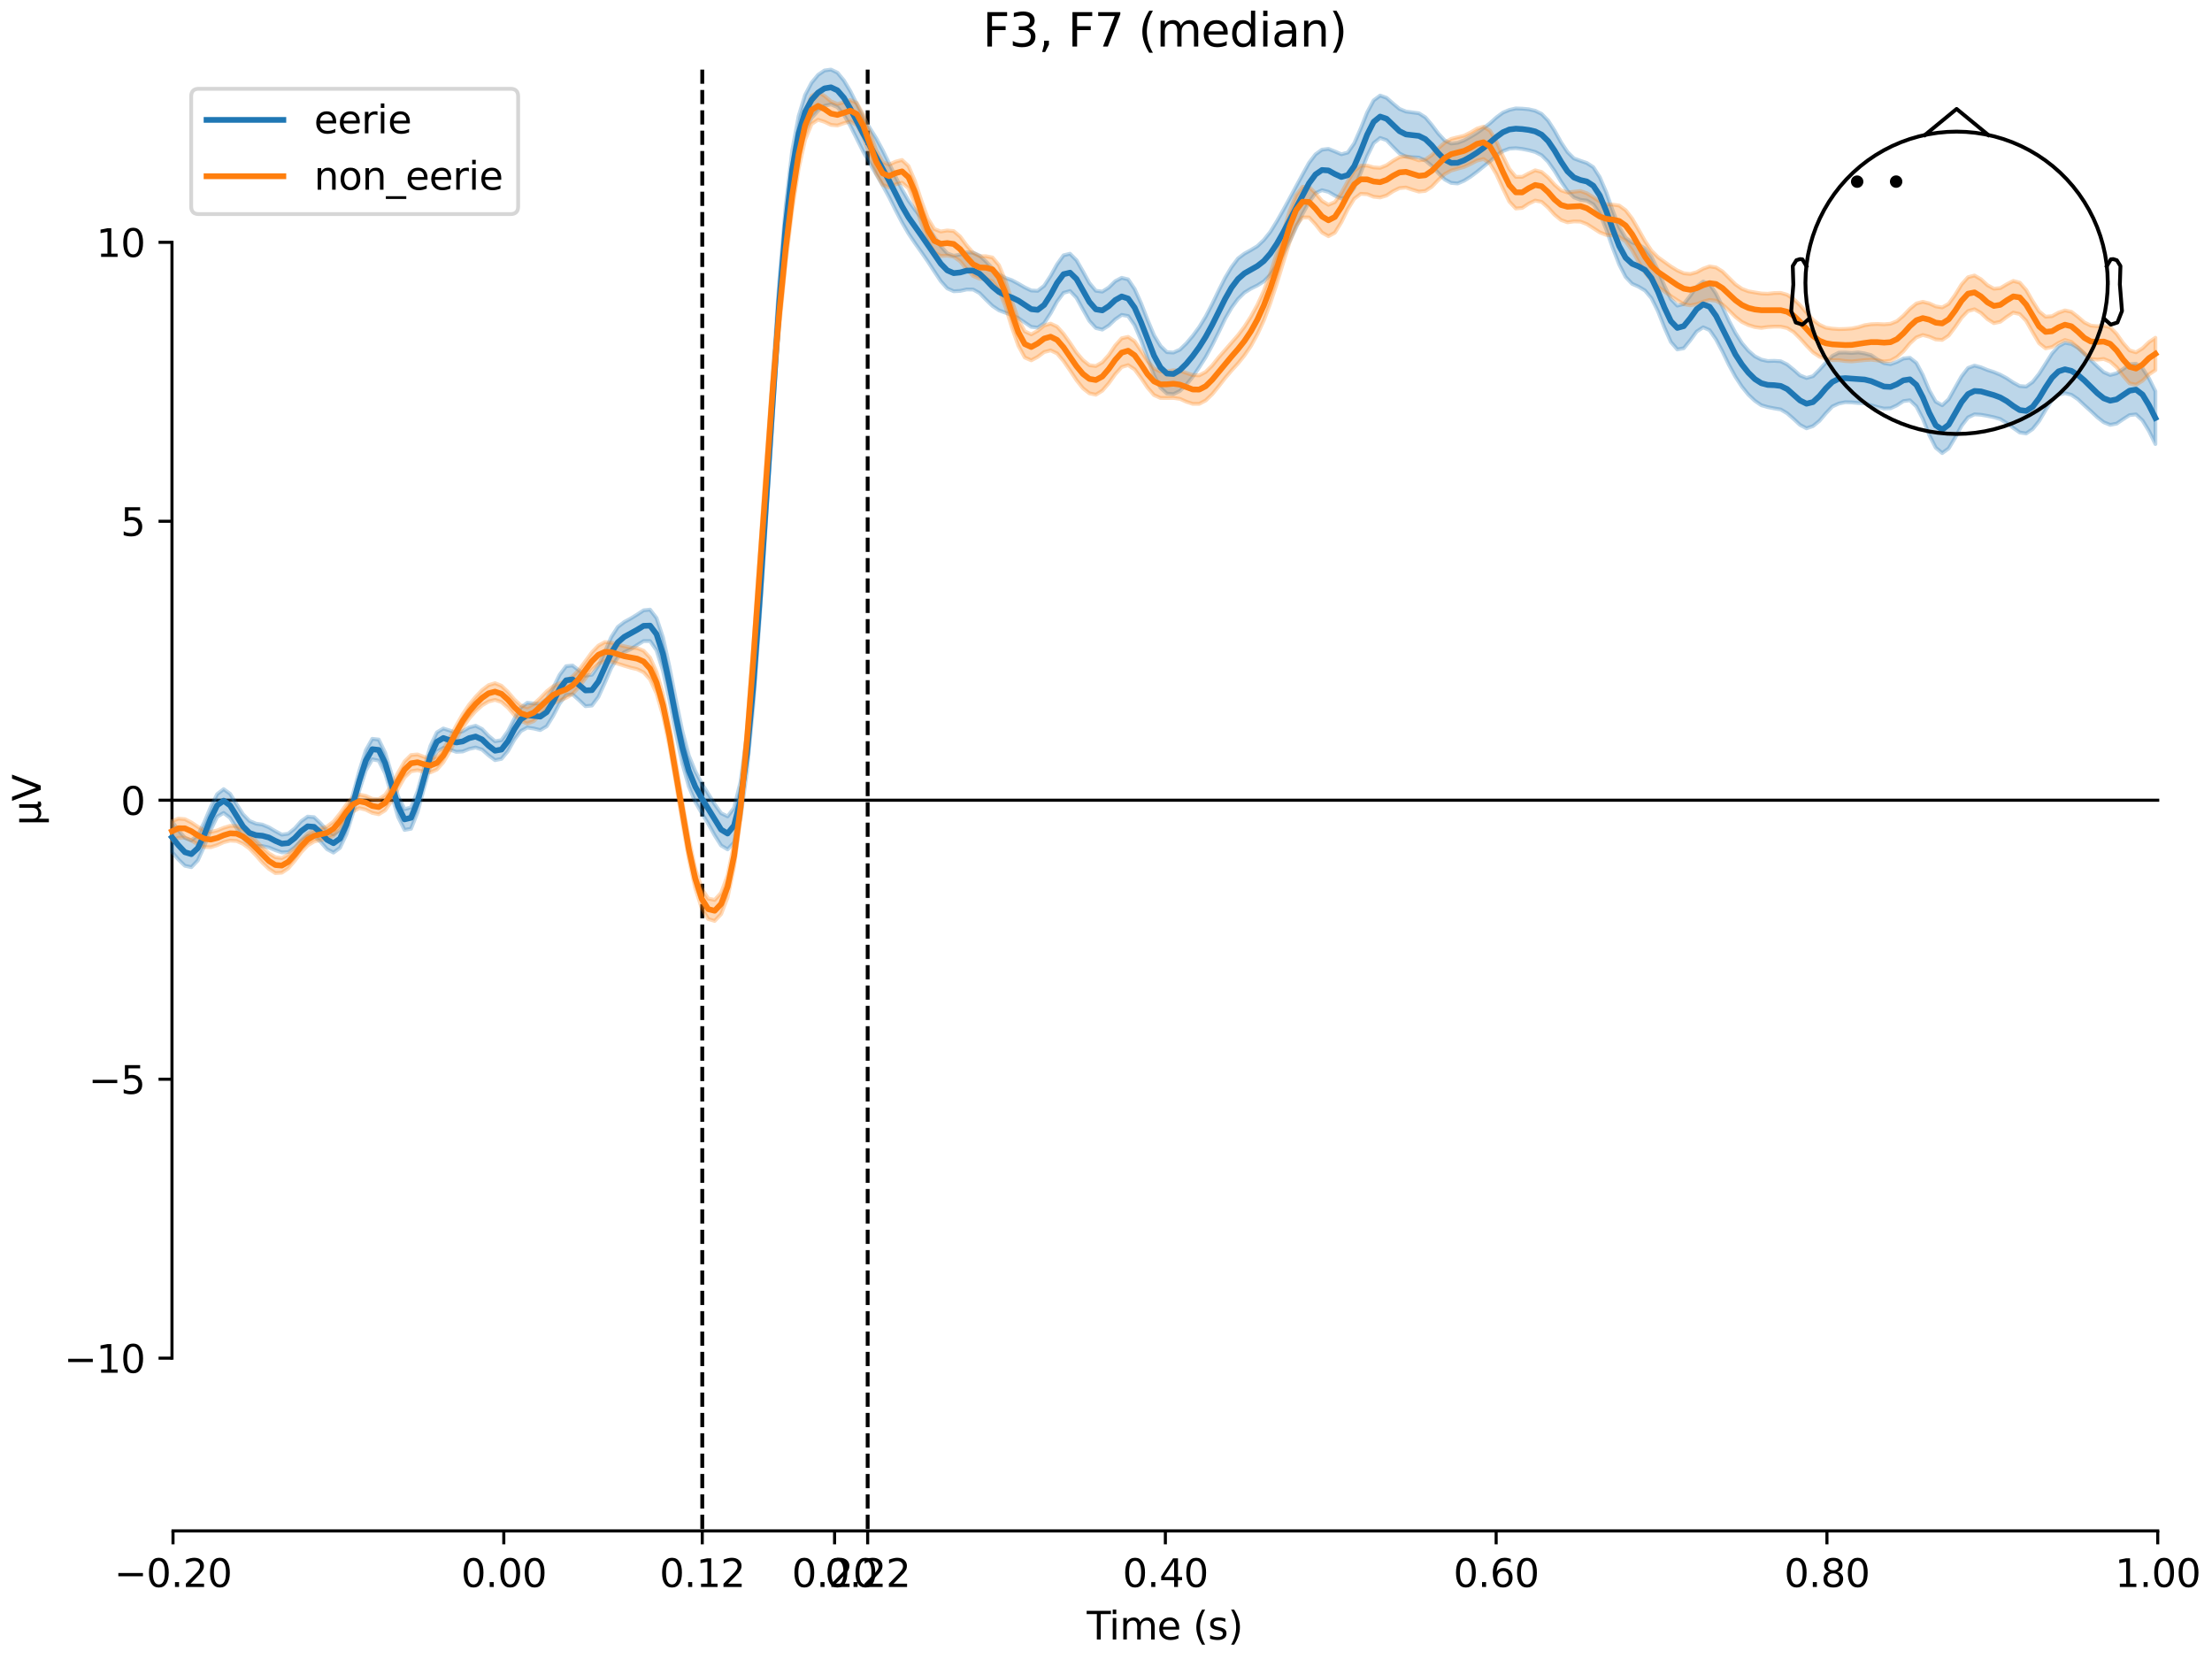 <?xml version="1.0" encoding="utf-8" standalone="no"?>
<!DOCTYPE svg PUBLIC "-//W3C//DTD SVG 1.1//EN"
  "http://www.w3.org/Graphics/SVG/1.1/DTD/svg11.dtd">
<svg xmlns:xlink="http://www.w3.org/1999/xlink" width="576pt" height="432pt" viewBox="0 0 576 432" xmlns="http://www.w3.org/2000/svg" version="1.1">
 <defs>
  <style type="text/css">*{stroke-linejoin: round; stroke-linecap: butt}</style>
 </defs>
 <g id="figure_1">
  <g id="patch_1">
   <path d="M 0 432 
L 576 432 
L 576 0 
L 0 0 
z
" style="fill: #ffffff"/>
  </g>
  <g id="axes_1">
   <g id="patch_2">
    <path d="M 44.783 398.644 
L 561.867 398.644 
L 561.867 18.118 
L 44.783 18.118 
L 44.783 398.644 
z
" style="fill: none; opacity: 0"/>
   </g>
   <g id="patch_3">
    <path d="M 44.783 353.663 
L 44.783 63.099 
" style="fill: none; stroke: #000000; stroke-width: 0.8; stroke-linejoin: miter; stroke-linecap: square"/>
   </g>
   <g id="LineCollection_1">
    <path d="M 182.869 18.118 
L 182.869 398.644 
" clip-path="url(#p695c2b9f61)" style="fill: none; stroke-dasharray: 3.7,1.6; stroke-dashoffset: 0; stroke: #000000"/>
    <path d="M 225.937 18.118 
L 225.937 398.644 
" clip-path="url(#p695c2b9f61)" style="fill: none; stroke-dasharray: 3.7,1.6; stroke-dashoffset: 0; stroke: #000000"/>
   </g>
   <g id="matplotlib.axis_1">
    <g id="xtick_1">
     <g id="line2d_1">
      <defs>
       <path id="m81b38fd5dc" d="M 0 0 
L 0 3.5 
" style="stroke: #000000; stroke-width: 0.8"/>
      </defs>
      <g>
       <use xlink:href="#m81b38fd5dc" x="45.052" y="398.644" style="stroke: #000000; stroke-width: 0.8"/>
      </g>
     </g>
     <g id="text_1">
      <!-- −0.20 -->
      <g transform="translate(29.73 413.242) scale(0.1 -0.1)">
       <defs>
        <path id="DejaVuSans-2212" d="M 678 2272 
L 4684 2272 
L 4684 1741 
L 678 1741 
L 678 2272 
z
" transform="scale(0.016)"/>
        <path id="DejaVuSans-30" d="M 2034 4250 
Q 1547 4250 1301 3770 
Q 1056 3291 1056 2328 
Q 1056 1369 1301 889 
Q 1547 409 2034 409 
Q 2525 409 2770 889 
Q 3016 1369 3016 2328 
Q 3016 3291 2770 3770 
Q 2525 4250 2034 4250 
z
M 2034 4750 
Q 2819 4750 3233 4129 
Q 3647 3509 3647 2328 
Q 3647 1150 3233 529 
Q 2819 -91 2034 -91 
Q 1250 -91 836 529 
Q 422 1150 422 2328 
Q 422 3509 836 4129 
Q 1250 4750 2034 4750 
z
" transform="scale(0.016)"/>
        <path id="DejaVuSans-2e" d="M 684 794 
L 1344 794 
L 1344 0 
L 684 0 
L 684 794 
z
" transform="scale(0.016)"/>
        <path id="DejaVuSans-32" d="M 1228 531 
L 3431 531 
L 3431 0 
L 469 0 
L 469 531 
Q 828 903 1448 1529 
Q 2069 2156 2228 2338 
Q 2531 2678 2651 2914 
Q 2772 3150 2772 3378 
Q 2772 3750 2511 3984 
Q 2250 4219 1831 4219 
Q 1534 4219 1204 4116 
Q 875 4013 500 3803 
L 500 4441 
Q 881 4594 1212 4672 
Q 1544 4750 1819 4750 
Q 2544 4750 2975 4387 
Q 3406 4025 3406 3419 
Q 3406 3131 3298 2873 
Q 3191 2616 2906 2266 
Q 2828 2175 2409 1742 
Q 1991 1309 1228 531 
z
" transform="scale(0.016)"/>
       </defs>
       <use xlink:href="#DejaVuSans-2212"/>
       <use xlink:href="#DejaVuSans-30" transform="translate(83.789 0)"/>
       <use xlink:href="#DejaVuSans-2e" transform="translate(147.412 0)"/>
       <use xlink:href="#DejaVuSans-32" transform="translate(179.199 0)"/>
       <use xlink:href="#DejaVuSans-30" transform="translate(242.822 0)"/>
      </g>
     </g>
    </g>
    <g id="xtick_2">
     <g id="line2d_2">
      <g>
       <use xlink:href="#m81b38fd5dc" x="131.188" y="398.644" style="stroke: #000000; stroke-width: 0.8"/>
      </g>
     </g>
     <g id="text_2">
      <!-- 0.00 -->
      <g transform="translate(120.055 413.242) scale(0.1 -0.1)">
       <use xlink:href="#DejaVuSans-30"/>
       <use xlink:href="#DejaVuSans-2e" transform="translate(63.623 0)"/>
       <use xlink:href="#DejaVuSans-30" transform="translate(95.41 0)"/>
       <use xlink:href="#DejaVuSans-30" transform="translate(159.033 0)"/>
      </g>
     </g>
    </g>
    <g id="xtick_3">
     <g id="line2d_3">
      <g>
       <use xlink:href="#m81b38fd5dc" x="182.869" y="398.644" style="stroke: #000000; stroke-width: 0.8"/>
      </g>
     </g>
     <g id="text_3">
      <!-- 0.12 -->
      <g transform="translate(171.737 413.242) scale(0.1 -0.1)">
       <defs>
        <path id="DejaVuSans-31" d="M 794 531 
L 1825 531 
L 1825 4091 
L 703 3866 
L 703 4441 
L 1819 4666 
L 2450 4666 
L 2450 531 
L 3481 531 
L 3481 0 
L 794 0 
L 794 531 
z
" transform="scale(0.016)"/>
       </defs>
       <use xlink:href="#DejaVuSans-30"/>
       <use xlink:href="#DejaVuSans-2e" transform="translate(63.623 0)"/>
       <use xlink:href="#DejaVuSans-31" transform="translate(95.41 0)"/>
       <use xlink:href="#DejaVuSans-32" transform="translate(159.033 0)"/>
      </g>
     </g>
    </g>
    <g id="xtick_4">
     <g id="line2d_4">
      <g>
       <use xlink:href="#m81b38fd5dc" x="217.324" y="398.644" style="stroke: #000000; stroke-width: 0.8"/>
      </g>
     </g>
     <g id="text_4">
      <!-- 0.20 -->
      <g transform="translate(206.191 413.242) scale(0.1 -0.1)">
       <use xlink:href="#DejaVuSans-30"/>
       <use xlink:href="#DejaVuSans-2e" transform="translate(63.623 0)"/>
       <use xlink:href="#DejaVuSans-32" transform="translate(95.41 0)"/>
       <use xlink:href="#DejaVuSans-30" transform="translate(159.033 0)"/>
      </g>
     </g>
    </g>
    <g id="xtick_5">
     <g id="line2d_5">
      <g>
       <use xlink:href="#m81b38fd5dc" x="225.937" y="398.644" style="stroke: #000000; stroke-width: 0.8"/>
      </g>
     </g>
     <g id="text_5">
      <!-- 0.22 -->
      <g transform="translate(214.805 413.242) scale(0.1 -0.1)">
       <use xlink:href="#DejaVuSans-30"/>
       <use xlink:href="#DejaVuSans-2e" transform="translate(63.623 0)"/>
       <use xlink:href="#DejaVuSans-32" transform="translate(95.41 0)"/>
       <use xlink:href="#DejaVuSans-32" transform="translate(159.033 0)"/>
      </g>
     </g>
    </g>
    <g id="xtick_6">
     <g id="line2d_6">
      <g>
       <use xlink:href="#m81b38fd5dc" x="303.46" y="398.644" style="stroke: #000000; stroke-width: 0.8"/>
      </g>
     </g>
     <g id="text_6">
      <!-- 0.40 -->
      <g transform="translate(292.327 413.242) scale(0.1 -0.1)">
       <defs>
        <path id="DejaVuSans-34" d="M 2419 4116 
L 825 1625 
L 2419 1625 
L 2419 4116 
z
M 2253 4666 
L 3047 4666 
L 3047 1625 
L 3713 1625 
L 3713 1100 
L 3047 1100 
L 3047 0 
L 2419 0 
L 2419 1100 
L 313 1100 
L 313 1709 
L 2253 4666 
z
" transform="scale(0.016)"/>
       </defs>
       <use xlink:href="#DejaVuSans-30"/>
       <use xlink:href="#DejaVuSans-2e" transform="translate(63.623 0)"/>
       <use xlink:href="#DejaVuSans-34" transform="translate(95.41 0)"/>
       <use xlink:href="#DejaVuSans-30" transform="translate(159.033 0)"/>
      </g>
     </g>
    </g>
    <g id="xtick_7">
     <g id="line2d_7">
      <g>
       <use xlink:href="#m81b38fd5dc" x="389.595" y="398.644" style="stroke: #000000; stroke-width: 0.8"/>
      </g>
     </g>
     <g id="text_7">
      <!-- 0.60 -->
      <g transform="translate(378.463 413.242) scale(0.1 -0.1)">
       <defs>
        <path id="DejaVuSans-36" d="M 2113 2584 
Q 1688 2584 1439 2293 
Q 1191 2003 1191 1497 
Q 1191 994 1439 701 
Q 1688 409 2113 409 
Q 2538 409 2786 701 
Q 3034 994 3034 1497 
Q 3034 2003 2786 2293 
Q 2538 2584 2113 2584 
z
M 3366 4563 
L 3366 3988 
Q 3128 4100 2886 4159 
Q 2644 4219 2406 4219 
Q 1781 4219 1451 3797 
Q 1122 3375 1075 2522 
Q 1259 2794 1537 2939 
Q 1816 3084 2150 3084 
Q 2853 3084 3261 2657 
Q 3669 2231 3669 1497 
Q 3669 778 3244 343 
Q 2819 -91 2113 -91 
Q 1303 -91 875 529 
Q 447 1150 447 2328 
Q 447 3434 972 4092 
Q 1497 4750 2381 4750 
Q 2619 4750 2861 4703 
Q 3103 4656 3366 4563 
z
" transform="scale(0.016)"/>
       </defs>
       <use xlink:href="#DejaVuSans-30"/>
       <use xlink:href="#DejaVuSans-2e" transform="translate(63.623 0)"/>
       <use xlink:href="#DejaVuSans-36" transform="translate(95.41 0)"/>
       <use xlink:href="#DejaVuSans-30" transform="translate(159.033 0)"/>
      </g>
     </g>
    </g>
    <g id="xtick_8">
     <g id="line2d_8">
      <g>
       <use xlink:href="#m81b38fd5dc" x="475.731" y="398.644" style="stroke: #000000; stroke-width: 0.8"/>
      </g>
     </g>
     <g id="text_8">
      <!-- 0.80 -->
      <g transform="translate(464.598 413.242) scale(0.1 -0.1)">
       <defs>
        <path id="DejaVuSans-38" d="M 2034 2216 
Q 1584 2216 1326 1975 
Q 1069 1734 1069 1313 
Q 1069 891 1326 650 
Q 1584 409 2034 409 
Q 2484 409 2743 651 
Q 3003 894 3003 1313 
Q 3003 1734 2745 1975 
Q 2488 2216 2034 2216 
z
M 1403 2484 
Q 997 2584 770 2862 
Q 544 3141 544 3541 
Q 544 4100 942 4425 
Q 1341 4750 2034 4750 
Q 2731 4750 3128 4425 
Q 3525 4100 3525 3541 
Q 3525 3141 3298 2862 
Q 3072 2584 2669 2484 
Q 3125 2378 3379 2068 
Q 3634 1759 3634 1313 
Q 3634 634 3220 271 
Q 2806 -91 2034 -91 
Q 1263 -91 848 271 
Q 434 634 434 1313 
Q 434 1759 690 2068 
Q 947 2378 1403 2484 
z
M 1172 3481 
Q 1172 3119 1398 2916 
Q 1625 2713 2034 2713 
Q 2441 2713 2670 2916 
Q 2900 3119 2900 3481 
Q 2900 3844 2670 4047 
Q 2441 4250 2034 4250 
Q 1625 4250 1398 4047 
Q 1172 3844 1172 3481 
z
" transform="scale(0.016)"/>
       </defs>
       <use xlink:href="#DejaVuSans-30"/>
       <use xlink:href="#DejaVuSans-2e" transform="translate(63.623 0)"/>
       <use xlink:href="#DejaVuSans-38" transform="translate(95.41 0)"/>
       <use xlink:href="#DejaVuSans-30" transform="translate(159.033 0)"/>
      </g>
     </g>
    </g>
    <g id="xtick_9">
     <g id="line2d_9">
      <g>
       <use xlink:href="#m81b38fd5dc" x="561.867" y="398.644" style="stroke: #000000; stroke-width: 0.8"/>
      </g>
     </g>
     <g id="text_9">
      <!-- 1.00 -->
      <g transform="translate(550.734 413.242) scale(0.1 -0.1)">
       <use xlink:href="#DejaVuSans-31"/>
       <use xlink:href="#DejaVuSans-2e" transform="translate(63.623 0)"/>
       <use xlink:href="#DejaVuSans-30" transform="translate(95.41 0)"/>
       <use xlink:href="#DejaVuSans-30" transform="translate(159.033 0)"/>
      </g>
     </g>
    </g>
    <g id="text_10">
     <!-- Time (s) -->
     <g transform="translate(282.996 426.92) scale(0.1 -0.1)">
      <defs>
       <path id="DejaVuSans-54" d="M -19 4666 
L 3928 4666 
L 3928 4134 
L 2272 4134 
L 2272 0 
L 1638 0 
L 1638 4134 
L -19 4134 
L -19 4666 
z
" transform="scale(0.016)"/>
       <path id="DejaVuSans-69" d="M 603 3500 
L 1178 3500 
L 1178 0 
L 603 0 
L 603 3500 
z
M 603 4863 
L 1178 4863 
L 1178 4134 
L 603 4134 
L 603 4863 
z
" transform="scale(0.016)"/>
       <path id="DejaVuSans-6d" d="M 3328 2828 
Q 3544 3216 3844 3400 
Q 4144 3584 4550 3584 
Q 5097 3584 5394 3201 
Q 5691 2819 5691 2113 
L 5691 0 
L 5113 0 
L 5113 2094 
Q 5113 2597 4934 2840 
Q 4756 3084 4391 3084 
Q 3944 3084 3684 2787 
Q 3425 2491 3425 1978 
L 3425 0 
L 2847 0 
L 2847 2094 
Q 2847 2600 2669 2842 
Q 2491 3084 2119 3084 
Q 1678 3084 1418 2786 
Q 1159 2488 1159 1978 
L 1159 0 
L 581 0 
L 581 3500 
L 1159 3500 
L 1159 2956 
Q 1356 3278 1631 3431 
Q 1906 3584 2284 3584 
Q 2666 3584 2933 3390 
Q 3200 3197 3328 2828 
z
" transform="scale(0.016)"/>
       <path id="DejaVuSans-65" d="M 3597 1894 
L 3597 1613 
L 953 1613 
Q 991 1019 1311 708 
Q 1631 397 2203 397 
Q 2534 397 2845 478 
Q 3156 559 3463 722 
L 3463 178 
Q 3153 47 2828 -22 
Q 2503 -91 2169 -91 
Q 1331 -91 842 396 
Q 353 884 353 1716 
Q 353 2575 817 3079 
Q 1281 3584 2069 3584 
Q 2775 3584 3186 3129 
Q 3597 2675 3597 1894 
z
M 3022 2063 
Q 3016 2534 2758 2815 
Q 2500 3097 2075 3097 
Q 1594 3097 1305 2825 
Q 1016 2553 972 2059 
L 3022 2063 
z
" transform="scale(0.016)"/>
       <path id="DejaVuSans-20" transform="scale(0.016)"/>
       <path id="DejaVuSans-28" d="M 1984 4856 
Q 1566 4138 1362 3434 
Q 1159 2731 1159 2009 
Q 1159 1288 1364 580 
Q 1569 -128 1984 -844 
L 1484 -844 
Q 1016 -109 783 600 
Q 550 1309 550 2009 
Q 550 2706 781 3412 
Q 1013 4119 1484 4856 
L 1984 4856 
z
" transform="scale(0.016)"/>
       <path id="DejaVuSans-73" d="M 2834 3397 
L 2834 2853 
Q 2591 2978 2328 3040 
Q 2066 3103 1784 3103 
Q 1356 3103 1142 2972 
Q 928 2841 928 2578 
Q 928 2378 1081 2264 
Q 1234 2150 1697 2047 
L 1894 2003 
Q 2506 1872 2764 1633 
Q 3022 1394 3022 966 
Q 3022 478 2636 193 
Q 2250 -91 1575 -91 
Q 1294 -91 989 -36 
Q 684 19 347 128 
L 347 722 
Q 666 556 975 473 
Q 1284 391 1588 391 
Q 1994 391 2212 530 
Q 2431 669 2431 922 
Q 2431 1156 2273 1281 
Q 2116 1406 1581 1522 
L 1381 1569 
Q 847 1681 609 1914 
Q 372 2147 372 2553 
Q 372 3047 722 3315 
Q 1072 3584 1716 3584 
Q 2034 3584 2315 3537 
Q 2597 3491 2834 3397 
z
" transform="scale(0.016)"/>
       <path id="DejaVuSans-29" d="M 513 4856 
L 1013 4856 
Q 1481 4119 1714 3412 
Q 1947 2706 1947 2009 
Q 1947 1309 1714 600 
Q 1481 -109 1013 -844 
L 513 -844 
Q 928 -128 1133 580 
Q 1338 1288 1338 2009 
Q 1338 2731 1133 3434 
Q 928 4138 513 4856 
z
" transform="scale(0.016)"/>
      </defs>
      <use xlink:href="#DejaVuSans-54"/>
      <use xlink:href="#DejaVuSans-69" transform="translate(57.959 0)"/>
      <use xlink:href="#DejaVuSans-6d" transform="translate(85.742 0)"/>
      <use xlink:href="#DejaVuSans-65" transform="translate(183.154 0)"/>
      <use xlink:href="#DejaVuSans-20" transform="translate(244.678 0)"/>
      <use xlink:href="#DejaVuSans-28" transform="translate(276.465 0)"/>
      <use xlink:href="#DejaVuSans-73" transform="translate(315.479 0)"/>
      <use xlink:href="#DejaVuSans-29" transform="translate(367.578 0)"/>
     </g>
    </g>
   </g>
   <g id="matplotlib.axis_2">
    <g id="ytick_1">
     <g id="line2d_10">
      <defs>
       <path id="m2de1b0a9e3" d="M 0 0 
L -3.5 0 
" style="stroke: #000000; stroke-width: 0.8"/>
      </defs>
      <g>
       <use xlink:href="#m2de1b0a9e3" x="44.783" y="353.663" style="stroke: #000000; stroke-width: 0.8"/>
      </g>
     </g>
     <g id="text_11">
      <!-- −10 -->
      <g transform="translate(16.678 357.463) scale(0.1 -0.1)">
       <use xlink:href="#DejaVuSans-2212"/>
       <use xlink:href="#DejaVuSans-31" transform="translate(83.789 0)"/>
       <use xlink:href="#DejaVuSans-30" transform="translate(147.412 0)"/>
      </g>
     </g>
    </g>
    <g id="ytick_2">
     <g id="line2d_11">
      <g>
       <use xlink:href="#m2de1b0a9e3" x="44.783" y="281.022" style="stroke: #000000; stroke-width: 0.8"/>
      </g>
     </g>
     <g id="text_12">
      <!-- −5 -->
      <g transform="translate(23.041 284.821) scale(0.1 -0.1)">
       <defs>
        <path id="DejaVuSans-35" d="M 691 4666 
L 3169 4666 
L 3169 4134 
L 1269 4134 
L 1269 2991 
Q 1406 3038 1543 3061 
Q 1681 3084 1819 3084 
Q 2600 3084 3056 2656 
Q 3513 2228 3513 1497 
Q 3513 744 3044 326 
Q 2575 -91 1722 -91 
Q 1428 -91 1123 -41 
Q 819 9 494 109 
L 494 744 
Q 775 591 1075 516 
Q 1375 441 1709 441 
Q 2250 441 2565 725 
Q 2881 1009 2881 1497 
Q 2881 1984 2565 2268 
Q 2250 2553 1709 2553 
Q 1456 2553 1204 2497 
Q 953 2441 691 2322 
L 691 4666 
z
" transform="scale(0.016)"/>
       </defs>
       <use xlink:href="#DejaVuSans-2212"/>
       <use xlink:href="#DejaVuSans-35" transform="translate(83.789 0)"/>
      </g>
     </g>
    </g>
    <g id="ytick_3">
     <g id="line2d_12">
      <g>
       <use xlink:href="#m2de1b0a9e3" x="44.783" y="208.381" style="stroke: #000000; stroke-width: 0.8"/>
      </g>
     </g>
     <g id="text_13">
      <!-- 0 -->
      <g transform="translate(31.421 212.18) scale(0.1 -0.1)">
       <use xlink:href="#DejaVuSans-30"/>
      </g>
     </g>
    </g>
    <g id="ytick_4">
     <g id="line2d_13">
      <g>
       <use xlink:href="#m2de1b0a9e3" x="44.783" y="135.74" style="stroke: #000000; stroke-width: 0.8"/>
      </g>
     </g>
     <g id="text_14">
      <!-- 5 -->
      <g transform="translate(31.421 139.539) scale(0.1 -0.1)">
       <use xlink:href="#DejaVuSans-35"/>
      </g>
     </g>
    </g>
    <g id="ytick_5">
     <g id="line2d_14">
      <g>
       <use xlink:href="#m2de1b0a9e3" x="44.783" y="63.099" style="stroke: #000000; stroke-width: 0.8"/>
      </g>
     </g>
     <g id="text_15">
      <!-- 10 -->
      <g transform="translate(25.058 66.898) scale(0.1 -0.1)">
       <use xlink:href="#DejaVuSans-31"/>
       <use xlink:href="#DejaVuSans-30" transform="translate(63.623 0)"/>
      </g>
     </g>
    </g>
    <g id="text_16">
     <!-- µV -->
     <g transform="translate(10.599 214.982) rotate(-90) scale(0.1 -0.1)">
      <defs>
       <path id="DejaVuSans-b5" d="M 544 -1331 
L 544 3500 
L 1119 3500 
L 1119 1325 
Q 1119 872 1334 640 
Q 1550 409 1972 409 
Q 2434 409 2667 671 
Q 2900 934 2900 1459 
L 2900 3500 
L 3475 3500 
L 3475 806 
Q 3475 619 3529 530 
Q 3584 441 3700 441 
Q 3728 441 3778 458 
Q 3828 475 3916 513 
L 3916 50 
Q 3788 -22 3673 -56 
Q 3559 -91 3450 -91 
Q 3234 -91 3106 31 
Q 2978 153 2931 403 
Q 2775 156 2548 32 
Q 2322 -91 2016 -91 
Q 1697 -91 1473 31 
Q 1250 153 1119 397 
L 1119 -1331 
L 544 -1331 
z
" transform="scale(0.016)"/>
       <path id="DejaVuSans-56" d="M 1831 0 
L 50 4666 
L 709 4666 
L 2188 738 
L 3669 4666 
L 4325 4666 
L 2547 0 
L 1831 0 
z
" transform="scale(0.016)"/>
      </defs>
      <use xlink:href="#DejaVuSans-b5"/>
      <use xlink:href="#DejaVuSans-56" transform="translate(63.623 0)"/>
     </g>
    </g>
   </g>
   <g id="patch_4">
    <path d="M 45.052 398.644 
L 561.867 398.644 
" style="fill: none; stroke: #000000; stroke-width: 0.8; stroke-linejoin: miter; stroke-linecap: square"/>
   </g>
   <g id="patch_5">
    <path d="M 44.783 208.381 
L 561.867 208.381 
" style="fill: none; stroke: #000000; stroke-width: 0.8; stroke-linejoin: miter; stroke-linecap: square"/>
   </g>
   <g id="text_17">
    <!-- F3, F7 (median) -->
    <g transform="translate(255.894 12.118) scale(0.12 -0.12)">
     <defs>
      <path id="DejaVuSans-46" d="M 628 4666 
L 3309 4666 
L 3309 4134 
L 1259 4134 
L 1259 2759 
L 3109 2759 
L 3109 2228 
L 1259 2228 
L 1259 0 
L 628 0 
L 628 4666 
z
" transform="scale(0.016)"/>
      <path id="DejaVuSans-33" d="M 2597 2516 
Q 3050 2419 3304 2112 
Q 3559 1806 3559 1356 
Q 3559 666 3084 287 
Q 2609 -91 1734 -91 
Q 1441 -91 1130 -33 
Q 819 25 488 141 
L 488 750 
Q 750 597 1062 519 
Q 1375 441 1716 441 
Q 2309 441 2620 675 
Q 2931 909 2931 1356 
Q 2931 1769 2642 2001 
Q 2353 2234 1838 2234 
L 1294 2234 
L 1294 2753 
L 1863 2753 
Q 2328 2753 2575 2939 
Q 2822 3125 2822 3475 
Q 2822 3834 2567 4026 
Q 2313 4219 1838 4219 
Q 1578 4219 1281 4162 
Q 984 4106 628 3988 
L 628 4550 
Q 988 4650 1302 4700 
Q 1616 4750 1894 4750 
Q 2613 4750 3031 4423 
Q 3450 4097 3450 3541 
Q 3450 3153 3228 2886 
Q 3006 2619 2597 2516 
z
" transform="scale(0.016)"/>
      <path id="DejaVuSans-2c" d="M 750 794 
L 1409 794 
L 1409 256 
L 897 -744 
L 494 -744 
L 750 256 
L 750 794 
z
" transform="scale(0.016)"/>
      <path id="DejaVuSans-37" d="M 525 4666 
L 3525 4666 
L 3525 4397 
L 1831 0 
L 1172 0 
L 2766 4134 
L 525 4134 
L 525 4666 
z
" transform="scale(0.016)"/>
      <path id="DejaVuSans-64" d="M 2906 2969 
L 2906 4863 
L 3481 4863 
L 3481 0 
L 2906 0 
L 2906 525 
Q 2725 213 2448 61 
Q 2172 -91 1784 -91 
Q 1150 -91 751 415 
Q 353 922 353 1747 
Q 353 2572 751 3078 
Q 1150 3584 1784 3584 
Q 2172 3584 2448 3432 
Q 2725 3281 2906 2969 
z
M 947 1747 
Q 947 1113 1208 752 
Q 1469 391 1925 391 
Q 2381 391 2643 752 
Q 2906 1113 2906 1747 
Q 2906 2381 2643 2742 
Q 2381 3103 1925 3103 
Q 1469 3103 1208 2742 
Q 947 2381 947 1747 
z
" transform="scale(0.016)"/>
      <path id="DejaVuSans-61" d="M 2194 1759 
Q 1497 1759 1228 1600 
Q 959 1441 959 1056 
Q 959 750 1161 570 
Q 1363 391 1709 391 
Q 2188 391 2477 730 
Q 2766 1069 2766 1631 
L 2766 1759 
L 2194 1759 
z
M 3341 1997 
L 3341 0 
L 2766 0 
L 2766 531 
Q 2569 213 2275 61 
Q 1981 -91 1556 -91 
Q 1019 -91 701 211 
Q 384 513 384 1019 
Q 384 1609 779 1909 
Q 1175 2209 1959 2209 
L 2766 2209 
L 2766 2266 
Q 2766 2663 2505 2880 
Q 2244 3097 1772 3097 
Q 1472 3097 1187 3025 
Q 903 2953 641 2809 
L 641 3341 
Q 956 3463 1253 3523 
Q 1550 3584 1831 3584 
Q 2591 3584 2966 3190 
Q 3341 2797 3341 1997 
z
" transform="scale(0.016)"/>
      <path id="DejaVuSans-6e" d="M 3513 2113 
L 3513 0 
L 2938 0 
L 2938 2094 
Q 2938 2591 2744 2837 
Q 2550 3084 2163 3084 
Q 1697 3084 1428 2787 
Q 1159 2491 1159 1978 
L 1159 0 
L 581 0 
L 581 3500 
L 1159 3500 
L 1159 2956 
Q 1366 3272 1645 3428 
Q 1925 3584 2291 3584 
Q 2894 3584 3203 3211 
Q 3513 2838 3513 2113 
z
" transform="scale(0.016)"/>
     </defs>
     <use xlink:href="#DejaVuSans-46"/>
     <use xlink:href="#DejaVuSans-33" transform="translate(57.52 0)"/>
     <use xlink:href="#DejaVuSans-2c" transform="translate(121.143 0)"/>
     <use xlink:href="#DejaVuSans-20" transform="translate(152.93 0)"/>
     <use xlink:href="#DejaVuSans-46" transform="translate(184.717 0)"/>
     <use xlink:href="#DejaVuSans-37" transform="translate(242.236 0)"/>
     <use xlink:href="#DejaVuSans-20" transform="translate(305.859 0)"/>
     <use xlink:href="#DejaVuSans-28" transform="translate(337.646 0)"/>
     <use xlink:href="#DejaVuSans-6d" transform="translate(376.66 0)"/>
     <use xlink:href="#DejaVuSans-65" transform="translate(474.072 0)"/>
     <use xlink:href="#DejaVuSans-64" transform="translate(535.596 0)"/>
     <use xlink:href="#DejaVuSans-69" transform="translate(599.072 0)"/>
     <use xlink:href="#DejaVuSans-61" transform="translate(626.855 0)"/>
     <use xlink:href="#DejaVuSans-6e" transform="translate(688.135 0)"/>
     <use xlink:href="#DejaVuSans-29" transform="translate(751.514 0)"/>
    </g>
   </g>
   <g id="legend_1">
    <g id="patch_6">
     <path d="M 51.783 55.753 
L 132.925 55.753 
Q 134.925 55.753 134.925 53.753 
L 134.925 25.118 
Q 134.925 23.118 132.925 23.118 
L 51.783 23.118 
Q 49.783 23.118 49.783 25.118 
L 49.783 53.753 
Q 49.783 55.753 51.783 55.753 
z
" style="fill: #ffffff; opacity: 0.8; stroke: #cccccc; stroke-linejoin: miter"/>
    </g>
    <g id="line2d_15">
     <path d="M 53.783 31.217 
L 63.783 31.217 
L 73.783 31.217 
" style="fill: none; stroke: #1f77b4; stroke-width: 1.5; stroke-linecap: square"/>
    </g>
    <g id="text_18">
     <!-- eerie -->
     <g transform="translate(81.783 34.717) scale(0.1 -0.1)">
      <defs>
       <path id="DejaVuSans-72" d="M 2631 2963 
Q 2534 3019 2420 3045 
Q 2306 3072 2169 3072 
Q 1681 3072 1420 2755 
Q 1159 2438 1159 1844 
L 1159 0 
L 581 0 
L 581 3500 
L 1159 3500 
L 1159 2956 
Q 1341 3275 1631 3429 
Q 1922 3584 2338 3584 
Q 2397 3584 2469 3576 
Q 2541 3569 2628 3553 
L 2631 2963 
z
" transform="scale(0.016)"/>
      </defs>
      <use xlink:href="#DejaVuSans-65"/>
      <use xlink:href="#DejaVuSans-65" transform="translate(61.523 0)"/>
      <use xlink:href="#DejaVuSans-72" transform="translate(123.047 0)"/>
      <use xlink:href="#DejaVuSans-69" transform="translate(164.16 0)"/>
      <use xlink:href="#DejaVuSans-65" transform="translate(191.943 0)"/>
     </g>
    </g>
    <g id="line2d_16">
     <path d="M 53.783 45.895 
L 63.783 45.895 
L 73.783 45.895 
" style="fill: none; stroke: #ff7f0e; stroke-width: 1.5; stroke-linecap: square"/>
    </g>
    <g id="text_19">
     <!-- non_eerie -->
     <g transform="translate(81.783 49.395) scale(0.1 -0.1)">
      <defs>
       <path id="DejaVuSans-6f" d="M 1959 3097 
Q 1497 3097 1228 2736 
Q 959 2375 959 1747 
Q 959 1119 1226 758 
Q 1494 397 1959 397 
Q 2419 397 2687 759 
Q 2956 1122 2956 1747 
Q 2956 2369 2687 2733 
Q 2419 3097 1959 3097 
z
M 1959 3584 
Q 2709 3584 3137 3096 
Q 3566 2609 3566 1747 
Q 3566 888 3137 398 
Q 2709 -91 1959 -91 
Q 1206 -91 779 398 
Q 353 888 353 1747 
Q 353 2609 779 3096 
Q 1206 3584 1959 3584 
z
" transform="scale(0.016)"/>
       <path id="DejaVuSans-5f" d="M 3263 -1063 
L 3263 -1509 
L -63 -1509 
L -63 -1063 
L 3263 -1063 
z
" transform="scale(0.016)"/>
      </defs>
      <use xlink:href="#DejaVuSans-6e"/>
      <use xlink:href="#DejaVuSans-6f" transform="translate(63.379 0)"/>
      <use xlink:href="#DejaVuSans-6e" transform="translate(124.561 0)"/>
      <use xlink:href="#DejaVuSans-5f" transform="translate(187.939 0)"/>
      <use xlink:href="#DejaVuSans-65" transform="translate(237.939 0)"/>
      <use xlink:href="#DejaVuSans-65" transform="translate(299.463 0)"/>
      <use xlink:href="#DejaVuSans-72" transform="translate(360.986 0)"/>
      <use xlink:href="#DejaVuSans-69" transform="translate(402.1 0)"/>
      <use xlink:href="#DejaVuSans-65" transform="translate(429.883 0)"/>
     </g>
    </g>
   </g>
   <g id="FillBetweenPolyCollection_1">
    <defs>
     <path id="m802422474c" d="M 44.783 -218.102 
L 44.783 -210.144 
L 46.465 -208.183 
L 48.148 -206.555 
L 49.83 -206.187 
L 51.512 -207.955 
L 53.195 -211.649 
L 54.877 -215.932 
L 56.559 -219.337 
L 58.242 -220.316 
L 59.924 -219.021 
L 61.606 -216.311 
L 63.289 -213.73 
L 64.971 -212.208 
L 66.653 -211.667 
L 68.336 -211.679 
L 70.018 -211.311 
L 71.7 -210.618 
L 73.383 -210.028 
L 75.065 -210.111 
L 76.748 -211.336 
L 78.43 -213.014 
L 80.112 -214.297 
L 81.795 -214.273 
L 83.477 -212.793 
L 85.159 -210.867 
L 86.842 -209.989 
L 88.524 -211.22 
L 90.206 -214.787 
L 91.889 -220.167 
L 93.571 -226.167 
L 95.253 -231.361 
L 96.936 -234.273 
L 98.618 -233.933 
L 100.3 -230.593 
L 101.983 -224.987 
L 103.665 -219.234 
L 105.347 -215.891 
L 107.03 -216.197 
L 108.712 -220.437 
L 110.394 -226.729 
L 112.077 -232.688 
L 113.759 -236.316 
L 115.441 -237.247 
L 117.124 -236.812 
L 118.806 -236.22 
L 120.488 -236.316 
L 122.171 -236.977 
L 123.853 -237.351 
L 125.535 -236.804 
L 127.218 -235.315 
L 128.9 -234.054 
L 130.582 -234.395 
L 132.265 -236.416 
L 133.947 -239.399 
L 135.629 -241.63 
L 137.312 -242.542 
L 138.994 -242.292 
L 140.676 -241.886 
L 142.359 -242.865 
L 144.041 -245.589 
L 145.723 -248.803 
L 147.406 -250.998 
L 149.088 -251.202 
L 150.77 -249.694 
L 152.453 -248.101 
L 154.135 -248.272 
L 155.817 -250.512 
L 157.5 -254.199 
L 159.182 -258.087 
L 160.864 -260.783 
L 162.547 -262.171 
L 164.229 -262.957 
L 165.912 -264.033 
L 167.594 -265.065 
L 169.276 -265.066 
L 170.959 -262.67 
L 172.641 -257.335 
L 174.323 -249.663 
L 176.006 -240.971 
L 177.688 -233.152 
L 179.37 -227.184 
L 181.053 -223.181 
L 182.735 -220.272 
L 184.417 -217.512 
L 186.1 -214.478 
L 187.782 -211.83 
L 189.464 -210.823 
L 191.147 -212.615 
L 192.829 -218.991 
L 194.511 -231.127 
L 196.194 -248.697 
L 197.876 -271.422 
L 199.558 -297.36 
L 201.241 -323.814 
L 202.923 -348.142 
L 204.605 -368.342 
L 206.288 -383.074 
L 207.97 -392.609 
L 209.652 -398.278 
L 211.335 -401.288 
L 213.017 -403.149 
L 214.699 -404.439 
L 216.382 -404.822 
L 218.064 -404.095 
L 219.746 -402.103 
L 221.429 -399.23 
L 223.111 -395.858 
L 224.793 -392.501 
L 226.476 -389.538 
L 228.158 -386.627 
L 229.84 -383.723 
L 231.523 -380.651 
L 233.205 -377.275 
L 234.887 -374.07 
L 236.57 -371.182 
L 238.252 -368.684 
L 239.934 -366.321 
L 241.617 -363.885 
L 243.299 -361.306 
L 244.981 -358.781 
L 246.664 -356.901 
L 248.346 -356.154 
L 250.028 -356.245 
L 251.711 -356.619 
L 253.393 -356.609 
L 255.076 -355.677 
L 256.758 -353.953 
L 258.44 -352.327 
L 260.123 -351.192 
L 261.805 -350.573 
L 263.487 -349.971 
L 265.17 -349.155 
L 266.852 -348.01 
L 268.534 -346.884 
L 270.217 -346.683 
L 271.899 -347.852 
L 273.581 -350.412 
L 275.264 -353.472 
L 276.946 -355.74 
L 278.628 -356.223 
L 280.311 -354.457 
L 281.993 -351.404 
L 283.675 -348.427 
L 285.358 -346.582 
L 287.04 -346.173 
L 288.722 -347.227 
L 290.405 -348.834 
L 292.087 -350.002 
L 293.769 -349.703 
L 295.452 -347.298 
L 297.134 -343.398 
L 298.816 -338.704 
L 300.499 -334.266 
L 302.181 -331.026 
L 303.863 -329.513 
L 305.546 -329.367 
L 307.228 -330.182 
L 308.91 -331.797 
L 310.593 -333.896 
L 312.275 -336.365 
L 313.957 -338.986 
L 315.64 -342.074 
L 317.322 -345.441 
L 319.004 -348.946 
L 320.687 -351.847 
L 322.369 -354.144 
L 324.051 -355.802 
L 325.734 -356.84 
L 327.416 -357.668 
L 329.098 -358.724 
L 330.781 -360.439 
L 332.463 -362.876 
L 334.145 -365.908 
L 335.828 -369.24 
L 337.51 -372.774 
L 339.192 -376.303 
L 340.875 -379.363 
L 342.557 -381.703 
L 344.239 -382.473 
L 345.922 -382.038 
L 347.604 -381.048 
L 349.287 -380.302 
L 350.969 -380.78 
L 352.651 -383.08 
L 354.334 -386.997 
L 356.016 -391.34 
L 357.698 -394.733 
L 359.381 -396.079 
L 361.063 -395.5 
L 362.745 -393.726 
L 364.428 -392.04 
L 366.11 -391.19 
L 367.792 -391.049 
L 369.475 -390.959 
L 371.157 -390.191 
L 372.839 -388.791 
L 374.522 -386.945 
L 376.204 -385.268 
L 377.886 -384.368 
L 379.569 -384.225 
L 381.251 -384.939 
L 382.933 -385.991 
L 384.616 -387.248 
L 386.298 -388.619 
L 387.98 -389.974 
L 389.663 -391.498 
L 391.345 -392.659 
L 393.027 -393.294 
L 394.71 -393.403 
L 396.392 -393.208 
L 398.074 -392.879 
L 399.757 -392.43 
L 401.439 -391.572 
L 403.121 -389.877 
L 404.804 -387.485 
L 406.486 -384.716 
L 408.168 -382.281 
L 409.851 -380.602 
L 411.533 -379.972 
L 413.215 -379.764 
L 414.898 -378.786 
L 416.58 -376.355 
L 418.262 -372.258 
L 419.945 -367.476 
L 421.627 -363.137 
L 423.309 -359.872 
L 424.992 -358.103 
L 426.674 -357.349 
L 428.356 -356.341 
L 430.039 -354.349 
L 431.721 -350.973 
L 433.403 -346.737 
L 435.086 -342.956 
L 436.768 -341.008 
L 438.451 -341.316 
L 440.133 -343.367 
L 441.815 -345.668 
L 443.498 -346.767 
L 445.18 -346.028 
L 446.862 -343.593 
L 448.545 -340.415 
L 450.227 -336.941 
L 451.909 -333.87 
L 453.592 -331.307 
L 455.274 -329.227 
L 456.956 -327.64 
L 458.639 -326.484 
L 460.321 -325.993 
L 462.003 -325.657 
L 463.686 -325.371 
L 465.368 -324.375 
L 467.05 -322.912 
L 468.733 -321.348 
L 470.415 -320.467 
L 472.097 -321.042 
L 473.78 -322.411 
L 475.462 -324.385 
L 477.144 -326.154 
L 478.827 -326.92 
L 480.509 -327.262 
L 482.191 -327.212 
L 483.874 -327.057 
L 485.556 -326.962 
L 487.238 -326.469 
L 488.921 -325.979 
L 490.603 -325.61 
L 492.285 -325.67 
L 493.968 -326.451 
L 495.65 -327.55 
L 497.332 -327.768 
L 499.015 -326.169 
L 500.697 -322.951 
L 502.379 -318.708 
L 504.062 -315.411 
L 505.744 -314.018 
L 507.426 -315.225 
L 509.109 -318.011 
L 510.791 -321.13 
L 512.473 -323.301 
L 514.156 -324.102 
L 515.838 -323.997 
L 517.52 -323.704 
L 519.203 -323.343 
L 520.885 -322.874 
L 522.567 -321.791 
L 524.25 -320.575 
L 525.932 -319.38 
L 527.615 -319.121 
L 529.297 -320.272 
L 530.979 -322.355 
L 532.662 -325.203 
L 534.344 -327.818 
L 536.026 -329.171 
L 537.709 -329.62 
L 539.391 -329.192 
L 541.073 -328.042 
L 542.756 -326.469 
L 544.438 -324.947 
L 546.12 -323.365 
L 547.803 -322.044 
L 549.485 -321.366 
L 551.167 -321.692 
L 552.85 -322.823 
L 554.532 -323.909 
L 556.214 -324.085 
L 557.897 -322.51 
L 559.579 -319.769 
L 561.261 -316.374 
L 561.261 -330.119 
L 561.261 -330.119 
L 559.579 -333.494 
L 557.897 -336.139 
L 556.214 -337.297 
L 554.532 -337.16 
L 552.85 -335.905 
L 551.167 -334.791 
L 549.485 -334.36 
L 547.803 -335.093 
L 546.12 -336.607 
L 544.438 -338.248 
L 542.756 -340.035 
L 541.073 -341.466 
L 539.391 -342.434 
L 537.709 -342.75 
L 536.026 -341.834 
L 534.344 -339.949 
L 532.662 -337.3 
L 530.979 -334.665 
L 529.297 -332.543 
L 527.615 -331.346 
L 525.932 -331.476 
L 524.25 -332.387 
L 522.567 -333.51 
L 520.885 -334.419 
L 519.203 -335.116 
L 517.52 -335.661 
L 515.838 -336.351 
L 514.156 -336.799 
L 512.473 -336.18 
L 510.791 -334.013 
L 509.109 -331.051 
L 507.426 -328.035 
L 505.744 -326.471 
L 504.062 -327.402 
L 502.379 -330.368 
L 500.697 -334.376 
L 499.015 -337.506 
L 497.332 -338.83 
L 495.65 -338.647 
L 493.968 -337.772 
L 492.285 -337.175 
L 490.603 -337.435 
L 488.921 -338.379 
L 487.238 -339.526 
L 485.556 -339.968 
L 483.874 -340.235 
L 482.191 -340.087 
L 480.509 -340.205 
L 478.827 -340.168 
L 477.144 -339.322 
L 475.462 -337.607 
L 473.78 -335.731 
L 472.097 -334.047 
L 470.415 -333.573 
L 468.733 -334.244 
L 467.05 -335.74 
L 465.368 -337.105 
L 463.686 -337.93 
L 462.003 -338.036 
L 460.321 -337.988 
L 458.639 -338.367 
L 456.956 -339.217 
L 455.274 -340.687 
L 453.592 -342.66 
L 451.909 -345.301 
L 450.227 -348.452 
L 448.545 -352.087 
L 446.862 -355.522 
L 445.18 -358.024 
L 443.498 -358.688 
L 441.815 -357.363 
L 440.133 -354.981 
L 438.451 -352.841 
L 436.768 -352.413 
L 435.086 -354.147 
L 433.403 -357.603 
L 431.721 -361.657 
L 430.039 -365.127 
L 428.356 -367.285 
L 426.674 -368.314 
L 424.992 -368.874 
L 423.309 -370.08 
L 421.627 -372.893 
L 419.945 -377.175 
L 418.262 -381.941 
L 416.58 -385.85 
L 414.898 -388.47 
L 413.215 -389.556 
L 411.533 -390.132 
L 409.851 -390.749 
L 408.168 -392.417 
L 406.486 -394.962 
L 404.804 -397.994 
L 403.121 -400.602 
L 401.439 -402.338 
L 399.757 -403.164 
L 398.074 -403.55 
L 396.392 -403.706 
L 394.71 -403.765 
L 393.027 -403.376 
L 391.345 -402.674 
L 389.663 -401.427 
L 387.98 -399.908 
L 386.298 -398.63 
L 384.616 -397.413 
L 382.933 -396.39 
L 381.251 -395.458 
L 379.569 -394.824 
L 377.886 -394.633 
L 376.204 -395.422 
L 374.522 -397.238 
L 372.839 -399.471 
L 371.157 -401.457 
L 369.475 -402.51 
L 367.792 -402.736 
L 366.11 -402.955 
L 364.428 -403.646 
L 362.745 -405.047 
L 361.063 -406.53 
L 359.381 -407.117 
L 357.698 -405.867 
L 356.016 -402.749 
L 354.334 -398.551 
L 352.651 -394.706 
L 350.969 -392.284 
L 349.287 -391.836 
L 347.604 -392.563 
L 345.922 -393.229 
L 344.239 -393.025 
L 342.557 -391.812 
L 340.875 -389.615 
L 339.192 -386.582 
L 337.51 -383.488 
L 335.828 -380.365 
L 334.145 -377.285 
L 332.463 -374.335 
L 330.781 -371.616 
L 329.098 -369.511 
L 327.416 -367.912 
L 325.734 -366.891 
L 324.051 -365.961 
L 322.369 -364.693 
L 320.687 -362.448 
L 319.004 -359.635 
L 317.322 -356.308 
L 315.64 -352.815 
L 313.957 -349.588 
L 312.275 -346.84 
L 310.593 -344.554 
L 308.91 -342.569 
L 307.228 -340.939 
L 305.546 -340.199 
L 303.863 -340.306 
L 302.181 -341.938 
L 300.499 -344.719 
L 298.816 -348.73 
L 297.134 -353.049 
L 295.452 -356.768 
L 293.769 -359.25 
L 292.087 -359.657 
L 290.405 -358.781 
L 288.722 -357.135 
L 287.04 -356.065 
L 285.358 -356.294 
L 283.675 -358.297 
L 281.993 -361.334 
L 280.311 -364.252 
L 278.628 -365.927 
L 276.946 -365.518 
L 275.264 -363.181 
L 273.581 -360.183 
L 271.899 -357.586 
L 270.217 -356.277 
L 268.534 -356.357 
L 266.852 -357.161 
L 265.17 -358.137 
L 263.487 -359.035 
L 261.805 -359.627 
L 260.123 -360.545 
L 258.44 -362.112 
L 256.758 -363.906 
L 255.076 -365.44 
L 253.393 -366.215 
L 251.711 -366.301 
L 250.028 -365.714 
L 248.346 -365.392 
L 246.664 -366.036 
L 244.981 -367.881 
L 243.299 -370.328 
L 241.617 -372.922 
L 239.934 -375.292 
L 238.252 -377.4 
L 236.57 -379.772 
L 234.887 -382.668 
L 233.205 -385.957 
L 231.523 -389.472 
L 229.84 -392.882 
L 228.158 -395.999 
L 226.476 -398.671 
L 224.793 -401.597 
L 223.111 -404.924 
L 221.429 -408.257 
L 219.746 -411.057 
L 218.064 -413.084 
L 216.382 -413.882 
L 214.699 -413.649 
L 213.017 -412.5 
L 211.335 -410.469 
L 209.652 -407.282 
L 207.97 -401.8 
L 206.288 -392.826 
L 204.605 -378.471 
L 202.923 -358.936 
L 201.241 -334.684 
L 199.558 -308.278 
L 197.876 -282.07 
L 196.194 -258.92 
L 194.511 -240.969 
L 192.829 -228.38 
L 191.147 -221.632 
L 189.464 -219.417 
L 187.782 -220.238 
L 186.1 -222.588 
L 184.417 -225.306 
L 182.735 -227.999 
L 181.053 -231.152 
L 179.37 -235.249 
L 177.688 -241.63 
L 176.006 -249.726 
L 174.323 -258.358 
L 172.641 -266.005 
L 170.959 -271.073 
L 169.276 -273.249 
L 167.594 -273.077 
L 165.912 -271.971 
L 164.229 -270.945 
L 162.547 -270.033 
L 160.864 -268.734 
L 159.182 -266.122 
L 157.5 -262.293 
L 155.817 -258.672 
L 154.135 -256.3 
L 152.453 -256.06 
L 150.77 -257.425 
L 149.088 -258.707 
L 147.406 -258.517 
L 145.723 -256.278 
L 144.041 -252.9 
L 142.359 -250.048 
L 140.676 -248.778 
L 138.994 -248.81 
L 137.312 -249.006 
L 135.629 -247.778 
L 133.947 -244.874 
L 132.265 -241.596 
L 130.582 -239.259 
L 128.9 -238.988 
L 127.218 -240.385 
L 125.535 -242.159 
L 123.853 -243.021 
L 122.171 -242.587 
L 120.488 -241.578 
L 118.806 -241.172 
L 117.124 -241.772 
L 115.441 -242.302 
L 113.759 -241.29 
L 112.077 -237.755 
L 110.394 -231.953 
L 108.712 -225.912 
L 107.03 -221.752 
L 105.347 -221.3 
L 103.665 -224.649 
L 101.983 -230.408 
L 100.3 -235.995 
L 98.618 -239.428 
L 96.936 -239.614 
L 95.253 -236.621 
L 93.571 -231.321 
L 91.889 -225.108 
L 90.206 -219.503 
L 88.524 -215.881 
L 86.842 -214.724 
L 85.159 -215.764 
L 83.477 -217.62 
L 81.795 -219.211 
L 80.112 -219.358 
L 78.43 -218.16 
L 76.748 -216.274 
L 75.065 -214.909 
L 73.383 -214.665 
L 71.7 -215.572 
L 70.018 -216.564 
L 68.336 -217.268 
L 66.653 -217.525 
L 64.971 -218.228 
L 63.289 -219.957 
L 61.606 -222.575 
L 59.924 -225.29 
L 58.242 -226.507 
L 56.559 -225.224 
L 54.877 -221.873 
L 53.195 -217.879 
L 51.512 -214.504 
L 49.83 -213.171 
L 48.148 -213.818 
L 46.465 -215.796 
L 44.783 -218.102 
z
" style="stroke: #1f77b4; stroke-opacity: 0.3"/>
    </defs>
    <g>
     <use xlink:href="#m802422474c" x="0" y="432" style="fill: #1f77b4; fill-opacity: 0.3; stroke: #1f77b4; stroke-opacity: 0.3"/>
    </g>
   </g>
   <g id="FillBetweenPolyCollection_2">
    <defs>
     <path id="mbff792483d" d="M 44.783 -218.191 
L 44.783 -213.084 
L 46.465 -213.854 
L 48.148 -213.891 
L 49.83 -213.15 
L 51.512 -212.152 
L 53.195 -211.438 
L 54.877 -211.388 
L 56.559 -211.922 
L 58.242 -212.686 
L 59.924 -213.109 
L 61.606 -213.009 
L 63.289 -212.276 
L 64.971 -211.023 
L 66.653 -209.264 
L 68.336 -207.342 
L 70.018 -205.752 
L 71.7 -204.644 
L 73.383 -204.752 
L 75.065 -205.886 
L 76.748 -207.86 
L 78.43 -210.084 
L 80.112 -211.856 
L 81.795 -212.871 
L 83.477 -213.259 
L 85.159 -213.522 
L 86.842 -214.377 
L 88.524 -216.267 
L 90.206 -218.677 
L 91.889 -220.702 
L 93.571 -221.57 
L 95.253 -221.158 
L 96.936 -220.311 
L 98.618 -219.966 
L 100.3 -220.996 
L 101.983 -223.444 
L 103.665 -226.627 
L 105.347 -229.568 
L 107.03 -231.16 
L 108.712 -231.429 
L 110.394 -231.022 
L 112.077 -230.873 
L 113.759 -231.617 
L 115.441 -233.515 
L 117.124 -236.363 
L 118.806 -239.57 
L 120.488 -242.516 
L 122.171 -244.914 
L 123.853 -246.809 
L 125.535 -248.322 
L 127.218 -249.318 
L 128.9 -249.748 
L 130.582 -249.191 
L 132.265 -247.729 
L 133.947 -245.765 
L 135.629 -244.28 
L 137.312 -243.59 
L 138.994 -244.233 
L 140.676 -245.886 
L 142.359 -247.586 
L 144.041 -248.845 
L 145.723 -249.572 
L 147.406 -250.273 
L 149.088 -251.302 
L 150.77 -253.069 
L 152.453 -255.375 
L 154.135 -257.578 
L 155.817 -259.123 
L 157.5 -259.855 
L 159.182 -259.727 
L 160.864 -259.181 
L 162.547 -258.645 
L 164.229 -258.14 
L 165.912 -257.735 
L 167.594 -256.932 
L 169.276 -255.077 
L 170.959 -251.431 
L 172.641 -245.656 
L 174.323 -237.69 
L 176.006 -228.062 
L 177.688 -217.81 
L 179.37 -208.305 
L 181.053 -200.671 
L 182.735 -195.494 
L 184.417 -192.68 
L 186.1 -192.19 
L 187.782 -193.977 
L 189.464 -198.294 
L 191.147 -206.273 
L 192.829 -218.615 
L 194.511 -235.768 
L 196.194 -257.013 
L 197.876 -280.768 
L 199.558 -304.589 
L 201.241 -326.931 
L 202.923 -346.728 
L 204.605 -363.524 
L 206.288 -377.256 
L 207.97 -388.121 
L 209.652 -395.614 
L 211.335 -399.701 
L 213.017 -400.813 
L 214.699 -400.279 
L 216.382 -399.486 
L 218.064 -399.322 
L 219.746 -399.915 
L 221.429 -400.384 
L 223.111 -399.422 
L 224.793 -396.366 
L 226.476 -391.617 
L 228.158 -386.84 
L 229.84 -383.895 
L 231.523 -383.166 
L 233.205 -383.988 
L 234.887 -384.421 
L 236.57 -382.99 
L 238.252 -378.947 
L 239.934 -373.751 
L 241.617 -369.141 
L 243.299 -366.26 
L 244.981 -365.357 
L 246.664 -365.438 
L 248.346 -365.15 
L 250.028 -363.953 
L 251.711 -361.892 
L 253.393 -360.136 
L 255.076 -359.43 
L 256.758 -359.319 
L 258.44 -358.737 
L 260.123 -356.477 
L 261.805 -352.219 
L 263.487 -346.771 
L 265.17 -341.985 
L 266.852 -338.907 
L 268.534 -338.165 
L 270.217 -339.062 
L 271.899 -340.33 
L 273.581 -340.766 
L 275.264 -339.965 
L 276.946 -337.982 
L 278.628 -335.555 
L 280.311 -333.019 
L 281.993 -330.904 
L 283.675 -329.574 
L 285.358 -329.22 
L 287.04 -330.266 
L 288.722 -332.203 
L 290.405 -334.549 
L 292.087 -336.418 
L 293.769 -336.927 
L 295.452 -335.815 
L 297.134 -333.54 
L 298.816 -331.071 
L 300.499 -329.122 
L 302.181 -328.374 
L 303.863 -328.353 
L 305.546 -328.382 
L 307.228 -328.147 
L 308.91 -327.395 
L 310.593 -326.833 
L 312.275 -326.84 
L 313.957 -327.719 
L 315.64 -329.323 
L 317.322 -331.369 
L 319.004 -333.529 
L 320.687 -335.509 
L 322.369 -337.345 
L 324.051 -339.443 
L 325.734 -341.889 
L 327.416 -344.948 
L 329.098 -348.551 
L 330.781 -353.034 
L 332.463 -358.131 
L 334.145 -363.622 
L 335.828 -369.001 
L 337.51 -373.266 
L 339.192 -375.378 
L 340.875 -375.374 
L 342.557 -373.565 
L 344.239 -371.452 
L 345.922 -370.493 
L 347.604 -371.404 
L 349.287 -374.13 
L 350.969 -377.549 
L 352.651 -380.248 
L 354.334 -381.525 
L 356.016 -381.426 
L 357.698 -380.763 
L 359.381 -380.578 
L 361.063 -381.09 
L 362.745 -382.193 
L 364.428 -383.015 
L 366.11 -383.168 
L 367.792 -382.599 
L 369.475 -382.105 
L 371.157 -382.291 
L 372.839 -383.369 
L 374.522 -385.127 
L 376.204 -386.675 
L 377.886 -387.593 
L 379.569 -388.089 
L 381.251 -388.534 
L 382.933 -389.305 
L 384.616 -390.179 
L 386.298 -390.602 
L 387.98 -389.437 
L 389.663 -386.604 
L 391.345 -382.928 
L 393.027 -379.5 
L 394.71 -377.706 
L 396.392 -377.859 
L 398.074 -378.968 
L 399.757 -379.77 
L 401.439 -379.445 
L 403.121 -377.945 
L 404.804 -376.085 
L 406.486 -374.706 
L 408.168 -374.108 
L 409.851 -374.341 
L 411.533 -374.288 
L 413.215 -373.647 
L 414.898 -372.57 
L 416.58 -371.491 
L 418.262 -370.828 
L 419.945 -370.679 
L 421.627 -370.332 
L 423.309 -369.17 
L 424.992 -366.854 
L 426.674 -363.839 
L 428.356 -361.025 
L 430.039 -358.911 
L 431.721 -357.324 
L 433.403 -356.133 
L 435.086 -354.909 
L 436.768 -353.792 
L 438.451 -352.807 
L 440.133 -352.486 
L 441.815 -352.812 
L 443.498 -353.449 
L 445.18 -353.899 
L 446.862 -353.691 
L 448.545 -352.711 
L 450.227 -351.141 
L 451.909 -349.471 
L 453.592 -348.164 
L 455.274 -347.354 
L 456.956 -346.831 
L 458.639 -346.611 
L 460.321 -346.849 
L 462.003 -346.948 
L 463.686 -346.934 
L 465.368 -346.571 
L 467.05 -345.542 
L 468.733 -343.871 
L 470.415 -341.995 
L 472.097 -340.248 
L 473.78 -339.124 
L 475.462 -338.568 
L 477.144 -338.227 
L 478.827 -338.212 
L 480.509 -337.983 
L 482.191 -337.889 
L 483.874 -338.053 
L 485.556 -338.224 
L 487.238 -338.331 
L 488.921 -338.144 
L 490.603 -337.893 
L 492.285 -338.074 
L 493.968 -339.007 
L 495.65 -340.539 
L 497.332 -342.571 
L 499.015 -344.133 
L 500.697 -344.76 
L 502.379 -344.324 
L 504.062 -343.609 
L 505.744 -343.482 
L 507.426 -344.6 
L 509.109 -346.818 
L 510.791 -349.267 
L 512.473 -351.003 
L 514.156 -351.461 
L 515.838 -350.512 
L 517.52 -348.907 
L 519.203 -347.85 
L 520.885 -348.217 
L 522.567 -349.491 
L 524.25 -350.593 
L 525.932 -350.219 
L 527.615 -348.445 
L 529.297 -345.472 
L 530.979 -342.624 
L 532.662 -341.292 
L 534.344 -341.625 
L 536.026 -342.691 
L 537.709 -343.468 
L 539.391 -342.977 
L 541.073 -341.538 
L 542.756 -339.813 
L 544.438 -338.558 
L 546.12 -338.35 
L 547.803 -338.528 
L 549.485 -337.834 
L 551.167 -336.344 
L 552.85 -334.137 
L 554.532 -332.183 
L 556.214 -331.821 
L 557.897 -332.846 
L 559.579 -334.505 
L 561.261 -335.625 
L 561.261 -344.046 
L 561.261 -344.046 
L 559.579 -342.909 
L 557.897 -341.287 
L 556.214 -340.257 
L 554.532 -340.764 
L 552.85 -342.676 
L 551.167 -345.06 
L 549.485 -346.795 
L 547.803 -347.178 
L 546.12 -347.043 
L 544.438 -347.215 
L 542.756 -348.052 
L 541.073 -349.514 
L 539.391 -350.812 
L 537.709 -351.17 
L 536.026 -350.589 
L 534.344 -349.664 
L 532.662 -349.536 
L 530.979 -350.926 
L 529.297 -353.568 
L 527.615 -356.493 
L 525.932 -358.41 
L 524.25 -358.845 
L 522.567 -357.981 
L 520.885 -356.98 
L 519.203 -356.817 
L 517.52 -357.744 
L 515.838 -359.283 
L 514.156 -360.254 
L 512.473 -359.817 
L 510.791 -357.944 
L 509.109 -355.214 
L 507.426 -352.883 
L 505.744 -351.95 
L 504.062 -352.222 
L 502.379 -352.999 
L 500.697 -353.415 
L 499.015 -352.972 
L 497.332 -351.579 
L 495.65 -349.805 
L 493.968 -348.372 
L 492.285 -347.695 
L 490.603 -347.557 
L 488.921 -347.638 
L 487.238 -347.575 
L 485.556 -347.319 
L 483.874 -346.79 
L 482.191 -346.458 
L 480.509 -346.342 
L 478.827 -346.296 
L 477.144 -346.42 
L 475.462 -346.671 
L 473.78 -347.442 
L 472.097 -348.721 
L 470.415 -350.584 
L 468.733 -352.526 
L 467.05 -354.137 
L 465.368 -355.252 
L 463.686 -355.732 
L 462.003 -355.694 
L 460.321 -355.511 
L 458.639 -355.58 
L 456.956 -355.852 
L 455.274 -356.151 
L 453.592 -356.788 
L 451.909 -357.95 
L 450.227 -359.622 
L 448.545 -361.301 
L 446.862 -362.354 
L 445.18 -362.631 
L 443.498 -362.033 
L 441.815 -361.123 
L 440.133 -360.667 
L 438.451 -360.839 
L 436.768 -361.581 
L 435.086 -362.62 
L 433.403 -363.823 
L 431.721 -365.039 
L 430.039 -366.716 
L 428.356 -369.231 
L 426.674 -372.221 
L 424.992 -375.098 
L 423.309 -377.267 
L 421.627 -378.476 
L 419.945 -378.716 
L 418.262 -378.781 
L 416.58 -379.539 
L 414.898 -380.641 
L 413.215 -381.67 
L 411.533 -382.265 
L 409.851 -382.075 
L 408.168 -381.874 
L 406.486 -382.443 
L 404.804 -383.907 
L 403.121 -385.797 
L 401.439 -387.224 
L 399.757 -387.654 
L 398.074 -386.856 
L 396.392 -385.953 
L 394.71 -385.957 
L 393.027 -388.004 
L 391.345 -391.38 
L 389.663 -395.167 
L 387.98 -397.965 
L 386.298 -399.031 
L 384.616 -398.5 
L 382.933 -397.502 
L 381.251 -396.665 
L 379.569 -396.262 
L 377.886 -395.834 
L 376.204 -394.855 
L 374.522 -393.377 
L 372.839 -391.623 
L 371.157 -390.45 
L 369.475 -390.244 
L 367.792 -390.804 
L 366.11 -391.313 
L 364.428 -391.092 
L 362.745 -390.124 
L 361.063 -388.972 
L 359.381 -388.299 
L 357.698 -388.41 
L 356.016 -388.881 
L 354.334 -388.853 
L 352.651 -387.544 
L 350.969 -384.827 
L 349.287 -381.735 
L 347.604 -379.382 
L 345.922 -378.674 
L 344.239 -379.689 
L 342.557 -381.698 
L 340.875 -383.311 
L 339.192 -383.362 
L 337.51 -381.2 
L 335.828 -377.062 
L 334.145 -371.706 
L 332.463 -366.035 
L 330.781 -360.752 
L 329.098 -356.262 
L 327.416 -352.597 
L 325.734 -349.557 
L 324.051 -346.931 
L 322.369 -344.703 
L 320.687 -342.787 
L 319.004 -340.849 
L 317.322 -338.927 
L 315.64 -336.82 
L 313.957 -335.153 
L 312.275 -334.257 
L 310.593 -334.335 
L 308.91 -334.891 
L 307.228 -335.462 
L 305.546 -335.578 
L 303.863 -335.295 
L 302.181 -335.258 
L 300.499 -336.067 
L 298.816 -338.019 
L 297.134 -340.676 
L 295.452 -343.134 
L 293.769 -344.284 
L 292.087 -343.914 
L 290.405 -342.031 
L 288.722 -339.558 
L 287.04 -337.666 
L 285.358 -336.687 
L 283.675 -336.9 
L 281.993 -338.237 
L 280.311 -340.203 
L 278.628 -342.715 
L 276.946 -345.087 
L 275.264 -346.954 
L 273.581 -347.731 
L 271.899 -347.233 
L 270.217 -345.86 
L 268.534 -344.932 
L 266.852 -345.715 
L 265.17 -348.769 
L 263.487 -353.66 
L 261.805 -358.938 
L 260.123 -362.953 
L 258.44 -364.948 
L 256.758 -365.277 
L 255.076 -365.295 
L 253.393 -366.179 
L 251.711 -368.1 
L 250.028 -370.4 
L 248.346 -371.828 
L 246.664 -371.99 
L 244.981 -371.721 
L 243.299 -372.365 
L 241.617 -375.131 
L 239.934 -379.726 
L 238.252 -384.856 
L 236.57 -388.769 
L 234.887 -390.347 
L 233.205 -389.903 
L 231.523 -389.128 
L 229.84 -389.846 
L 228.158 -392.873 
L 226.476 -397.568 
L 224.793 -402.143 
L 223.111 -405.172 
L 221.429 -405.958 
L 219.746 -405.344 
L 218.064 -404.945 
L 216.382 -405.603 
L 214.699 -407.036 
L 213.017 -408.031 
L 211.335 -407.045 
L 209.652 -403.001 
L 207.97 -395.579 
L 206.288 -384.853 
L 204.605 -371.157 
L 202.923 -354.621 
L 201.241 -335.121 
L 199.558 -312.704 
L 197.876 -288.568 
L 196.194 -264.581 
L 194.511 -242.724 
L 192.829 -225.103 
L 191.147 -212.276 
L 189.464 -204.02 
L 187.782 -199.518 
L 186.1 -197.666 
L 184.417 -198.006 
L 182.735 -200.596 
L 181.053 -205.801 
L 179.37 -213.557 
L 177.688 -223.195 
L 176.006 -233.446 
L 174.323 -243.183 
L 172.641 -251.293 
L 170.959 -257.029 
L 169.276 -260.75 
L 167.594 -262.548 
L 165.912 -263.227 
L 164.229 -263.36 
L 162.547 -263.723 
L 160.864 -264.162 
L 159.182 -264.656 
L 157.5 -264.804 
L 155.817 -263.876 
L 154.135 -262.144 
L 152.453 -259.842 
L 150.77 -257.575 
L 149.088 -255.851 
L 147.406 -254.757 
L 145.723 -254.08 
L 144.041 -253.29 
L 142.359 -251.964 
L 140.676 -250.215 
L 138.994 -248.669 
L 137.312 -247.832 
L 135.629 -248.298 
L 133.947 -249.842 
L 132.265 -251.821 
L 130.582 -253.428 
L 128.9 -254.103 
L 127.218 -253.588 
L 125.535 -252.295 
L 123.853 -250.545 
L 122.171 -248.506 
L 120.488 -246.012 
L 118.806 -243.051 
L 117.124 -239.813 
L 115.441 -236.959 
L 113.759 -234.992 
L 112.077 -234.393 
L 110.394 -234.925 
L 108.712 -235.545 
L 107.03 -235.392 
L 105.347 -233.715 
L 103.665 -230.785 
L 101.983 -227.528 
L 100.3 -225.033 
L 98.618 -223.875 
L 96.936 -223.981 
L 95.253 -224.755 
L 93.571 -225.089 
L 91.889 -224.371 
L 90.206 -222.504 
L 88.524 -220.147 
L 86.842 -218.054 
L 85.159 -216.764 
L 83.477 -216.24 
L 81.795 -215.853 
L 80.112 -214.894 
L 78.43 -213.211 
L 76.748 -211.074 
L 75.065 -209.445 
L 73.383 -208.562 
L 71.7 -208.777 
L 70.018 -209.806 
L 68.336 -211.319 
L 66.653 -213.069 
L 64.971 -214.748 
L 63.289 -216.158 
L 61.606 -216.91 
L 59.924 -216.944 
L 58.242 -216.445 
L 56.559 -215.755 
L 54.877 -215.366 
L 53.195 -215.751 
L 51.512 -216.708 
L 49.83 -217.837 
L 48.148 -218.694 
L 46.465 -218.828 
L 44.783 -218.191 
z
" style="stroke: #ff7f0e; stroke-opacity: 0.3"/>
    </defs>
    <g>
     <use xlink:href="#mbff792483d" x="0" y="432" style="fill: #ff7f0e; fill-opacity: 0.3; stroke: #ff7f0e; stroke-opacity: 0.3"/>
    </g>
   </g>
   <g id="line2d_17">
    <path d="M 44.783 218.018 
L 46.465 220.108 
L 48.148 221.908 
L 49.83 222.405 
L 51.512 220.853 
L 53.195 217.365 
L 54.877 213.083 
L 56.559 209.691 
L 58.242 208.506 
L 59.924 209.748 
L 63.289 215.199 
L 64.971 216.898 
L 66.653 217.481 
L 68.336 217.632 
L 70.018 218.084 
L 71.7 218.962 
L 73.383 219.69 
L 75.065 219.522 
L 76.748 218.231 
L 78.43 216.423 
L 80.112 215.179 
L 81.795 215.319 
L 83.477 216.804 
L 85.159 218.676 
L 86.842 219.561 
L 88.524 218.374 
L 90.206 214.799 
L 91.889 209.386 
L 93.571 203.324 
L 95.253 198.089 
L 96.936 195.095 
L 98.618 195.283 
L 100.3 198.714 
L 103.665 209.96 
L 105.347 213.356 
L 107.03 212.945 
L 108.712 208.791 
L 112.077 196.756 
L 113.759 193.164 
L 115.441 192.18 
L 118.806 193.334 
L 120.488 193.057 
L 122.171 192.206 
L 123.853 191.793 
L 125.535 192.551 
L 127.218 194.187 
L 128.9 195.478 
L 130.582 195.18 
L 132.265 192.997 
L 133.947 189.859 
L 135.629 187.276 
L 137.312 186.227 
L 140.676 186.604 
L 142.359 185.44 
L 144.041 182.692 
L 145.723 179.397 
L 147.406 177.152 
L 149.088 176.923 
L 152.453 179.779 
L 154.135 179.714 
L 155.817 177.473 
L 159.182 169.981 
L 160.864 167.291 
L 162.547 165.845 
L 165.912 163.994 
L 167.594 162.971 
L 169.276 162.913 
L 170.959 165.14 
L 172.641 170.35 
L 174.323 178.051 
L 176.006 186.734 
L 177.688 194.654 
L 179.37 200.715 
L 181.053 204.868 
L 182.735 207.873 
L 187.782 216.034 
L 189.464 217.045 
L 191.147 214.974 
L 192.829 208.346 
L 194.511 196.16 
L 196.194 178.214 
L 197.876 155.325 
L 202.923 78.596 
L 204.605 58.699 
L 206.288 44.164 
L 207.97 34.715 
L 209.652 29.153 
L 211.335 26.003 
L 213.017 24.126 
L 214.699 23.023 
L 216.382 22.74 
L 218.064 23.526 
L 219.746 25.465 
L 221.429 28.309 
L 224.793 34.843 
L 231.523 47.059 
L 234.887 53.711 
L 236.57 56.586 
L 239.934 61.346 
L 244.981 68.669 
L 246.664 70.4 
L 248.346 71.123 
L 250.028 70.949 
L 251.711 70.474 
L 253.393 70.442 
L 255.076 71.288 
L 256.758 72.882 
L 258.44 74.652 
L 260.123 76.033 
L 261.805 76.868 
L 263.487 77.466 
L 265.17 78.281 
L 268.534 80.502 
L 270.217 80.685 
L 271.899 79.397 
L 273.581 76.755 
L 275.264 73.659 
L 276.946 71.404 
L 278.628 71.001 
L 280.311 72.641 
L 283.675 78.622 
L 285.358 80.544 
L 287.04 80.82 
L 288.722 79.718 
L 290.405 78.142 
L 292.087 77.202 
L 293.769 77.754 
L 295.452 80.103 
L 297.134 83.922 
L 300.499 92.602 
L 302.181 95.689 
L 303.863 97.267 
L 305.546 97.381 
L 307.228 96.388 
L 308.91 94.723 
L 310.593 92.691 
L 312.275 90.377 
L 313.957 87.706 
L 315.64 84.621 
L 319.004 77.857 
L 320.687 74.894 
L 322.369 72.655 
L 324.051 71.18 
L 327.416 69.275 
L 329.098 67.964 
L 330.781 66.038 
L 332.463 63.51 
L 334.145 60.552 
L 340.875 47.716 
L 342.557 45.424 
L 344.239 44.275 
L 345.922 44.388 
L 347.604 45.315 
L 349.287 46.08 
L 350.969 45.594 
L 352.651 43.252 
L 354.334 39.354 
L 356.016 35.041 
L 357.698 31.727 
L 359.381 30.36 
L 361.063 30.926 
L 364.428 34.15 
L 366.11 35 
L 369.475 35.387 
L 371.157 36.221 
L 372.839 37.858 
L 374.522 39.868 
L 376.204 41.561 
L 377.886 42.425 
L 379.569 42.393 
L 381.251 41.743 
L 382.933 40.813 
L 384.616 39.751 
L 386.298 38.528 
L 389.663 35.658 
L 391.345 34.444 
L 393.027 33.723 
L 394.71 33.513 
L 396.392 33.615 
L 398.074 33.836 
L 399.757 34.219 
L 401.439 35.07 
L 403.121 36.725 
L 404.804 39.21 
L 406.486 42.08 
L 408.168 44.604 
L 409.851 46.205 
L 411.533 46.874 
L 413.215 47.267 
L 414.898 48.366 
L 416.58 50.911 
L 418.262 54.935 
L 419.945 59.697 
L 421.627 64.063 
L 423.309 67.118 
L 424.992 68.672 
L 426.674 69.365 
L 428.356 70.301 
L 430.039 72.416 
L 431.721 75.911 
L 433.403 80.077 
L 435.086 83.624 
L 436.768 85.377 
L 438.451 84.921 
L 440.133 82.855 
L 441.815 80.508 
L 443.498 79.26 
L 445.18 79.882 
L 446.862 82.266 
L 451.909 92.323 
L 453.592 94.918 
L 455.274 97.045 
L 456.956 98.706 
L 458.639 99.781 
L 460.321 100.227 
L 462.003 100.295 
L 463.686 100.497 
L 465.368 101.305 
L 468.733 104.286 
L 470.415 105.12 
L 472.097 104.702 
L 473.78 103.13 
L 475.462 101.104 
L 477.144 99.452 
L 478.827 98.612 
L 480.509 98.466 
L 485.556 98.834 
L 487.238 99.248 
L 490.603 100.658 
L 492.285 100.749 
L 493.968 100.042 
L 495.65 99.037 
L 497.332 98.784 
L 499.015 100.224 
L 500.697 103.457 
L 502.379 107.499 
L 504.062 110.745 
L 505.744 111.876 
L 507.426 110.597 
L 510.791 104.712 
L 512.473 102.618 
L 514.156 101.81 
L 515.838 101.923 
L 519.203 102.88 
L 520.885 103.508 
L 522.567 104.472 
L 524.25 105.718 
L 525.932 106.779 
L 527.615 106.997 
L 529.297 105.932 
L 530.979 103.685 
L 532.662 100.881 
L 534.344 98.344 
L 536.026 96.707 
L 537.709 96.169 
L 539.391 96.575 
L 541.073 97.623 
L 542.756 99.058 
L 546.12 102.367 
L 547.803 103.712 
L 549.485 104.334 
L 551.167 103.996 
L 554.532 101.732 
L 556.214 101.455 
L 557.897 102.739 
L 559.579 105.507 
L 561.261 108.835 
L 561.261 108.835 
" style="fill: none; stroke: #1f77b4; stroke-width: 1.5; stroke-linecap: square"/>
   </g>
   <g id="line2d_18">
    <path d="M 44.783 216.463 
L 46.465 215.685 
L 48.148 215.697 
L 49.83 216.457 
L 51.512 217.544 
L 53.195 218.397 
L 54.877 218.619 
L 56.559 218.203 
L 58.242 217.498 
L 59.924 216.999 
L 61.606 217.075 
L 63.289 217.83 
L 64.971 219.146 
L 70.018 224.189 
L 71.7 225.246 
L 73.383 225.384 
L 75.065 224.419 
L 76.748 222.559 
L 78.43 220.396 
L 80.112 218.626 
L 81.795 217.643 
L 85.159 216.876 
L 86.842 215.787 
L 88.524 213.812 
L 90.206 211.413 
L 91.889 209.454 
L 93.571 208.637 
L 95.253 209.009 
L 96.936 209.868 
L 98.618 210.152 
L 100.3 209.057 
L 101.983 206.525 
L 103.665 203.279 
L 105.347 200.41 
L 107.03 198.766 
L 108.712 198.498 
L 110.394 199.014 
L 112.077 199.345 
L 113.759 198.671 
L 115.441 196.722 
L 117.124 193.828 
L 118.806 190.638 
L 120.488 187.716 
L 122.171 185.298 
L 123.853 183.331 
L 125.535 181.717 
L 127.218 180.544 
L 128.9 180.105 
L 130.582 180.676 
L 132.265 182.199 
L 133.947 184.156 
L 135.629 185.743 
L 137.312 186.273 
L 138.994 185.557 
L 144.041 180.955 
L 145.723 180.167 
L 147.406 179.52 
L 149.088 178.476 
L 150.77 176.736 
L 154.135 172.184 
L 155.817 170.507 
L 157.5 169.75 
L 159.182 169.827 
L 162.547 170.879 
L 165.912 171.521 
L 167.594 172.259 
L 169.276 174.111 
L 170.959 177.745 
L 172.641 183.597 
L 174.323 191.657 
L 179.37 221.143 
L 181.053 228.824 
L 182.735 234.038 
L 184.417 236.734 
L 186.1 237.156 
L 187.782 235.372 
L 189.464 230.929 
L 191.147 222.892 
L 192.829 210.312 
L 194.511 192.872 
L 196.194 171.327 
L 201.241 100.959 
L 202.923 81.301 
L 204.605 64.646 
L 206.288 50.922 
L 207.97 40.176 
L 209.652 32.684 
L 211.335 28.62 
L 213.017 27.581 
L 214.699 28.408 
L 216.382 29.57 
L 218.064 29.918 
L 221.429 28.82 
L 223.111 29.706 
L 224.793 32.739 
L 228.158 42.083 
L 229.84 45.129 
L 231.523 45.857 
L 233.205 45.085 
L 234.887 44.634 
L 236.57 46.151 
L 238.252 50.044 
L 239.934 55.242 
L 241.617 59.927 
L 243.299 62.716 
L 244.981 63.484 
L 246.664 63.296 
L 248.346 63.533 
L 250.028 64.892 
L 251.711 66.993 
L 253.393 68.819 
L 255.076 69.641 
L 256.758 69.709 
L 258.44 70.161 
L 260.123 72.23 
L 261.805 76.318 
L 263.487 81.614 
L 265.17 86.521 
L 266.852 89.595 
L 268.534 90.352 
L 270.217 89.44 
L 271.899 88.16 
L 273.581 87.683 
L 275.264 88.511 
L 276.946 90.446 
L 280.311 95.355 
L 281.993 97.371 
L 283.675 98.663 
L 285.358 98.947 
L 287.04 98.04 
L 288.722 96.083 
L 290.405 93.693 
L 292.087 91.824 
L 293.769 91.334 
L 295.452 92.509 
L 297.134 94.871 
L 298.816 97.445 
L 300.499 99.306 
L 302.181 100.082 
L 303.863 100.067 
L 305.546 99.918 
L 307.228 100.153 
L 310.593 101.416 
L 312.275 101.441 
L 313.957 100.57 
L 315.64 98.912 
L 320.687 92.833 
L 322.369 90.911 
L 324.051 88.79 
L 325.734 86.267 
L 327.416 83.215 
L 329.098 79.526 
L 330.781 75.094 
L 332.463 69.921 
L 335.828 58.902 
L 337.51 54.7 
L 339.192 52.52 
L 340.875 52.595 
L 342.557 54.306 
L 344.239 56.361 
L 345.922 57.358 
L 347.604 56.485 
L 349.287 53.912 
L 350.969 50.659 
L 352.651 47.988 
L 354.334 46.694 
L 356.016 46.709 
L 357.698 47.257 
L 359.381 47.439 
L 361.063 46.844 
L 362.745 45.761 
L 364.428 44.889 
L 366.11 44.752 
L 369.475 45.798 
L 371.157 45.62 
L 372.839 44.475 
L 376.204 41.139 
L 377.886 40.151 
L 381.251 39.28 
L 382.933 38.471 
L 384.616 37.462 
L 386.298 37.054 
L 387.98 38.134 
L 389.663 40.949 
L 391.345 44.766 
L 393.027 48.211 
L 394.71 50.08 
L 396.392 50.086 
L 398.074 49.017 
L 399.757 48.173 
L 401.439 48.499 
L 403.121 50.021 
L 404.804 51.956 
L 406.486 53.366 
L 408.168 53.837 
L 411.533 53.662 
L 413.215 54.229 
L 416.58 56.377 
L 418.262 56.986 
L 419.945 57.186 
L 421.627 57.545 
L 423.309 58.725 
L 424.992 60.979 
L 428.356 66.885 
L 430.039 69.213 
L 431.721 70.805 
L 436.768 74.247 
L 438.451 75.162 
L 440.133 75.459 
L 441.815 75.043 
L 443.498 74.262 
L 445.18 73.735 
L 446.862 73.964 
L 448.545 75.035 
L 451.909 78.193 
L 453.592 79.41 
L 455.274 80.175 
L 456.956 80.59 
L 458.639 80.777 
L 463.686 80.775 
L 465.368 81.179 
L 467.05 82.19 
L 468.733 83.805 
L 472.097 87.475 
L 473.78 88.723 
L 475.462 89.392 
L 477.144 89.664 
L 480.509 89.852 
L 482.191 89.818 
L 485.556 89.301 
L 487.238 89.081 
L 488.921 89.093 
L 490.603 89.223 
L 492.285 89.098 
L 493.968 88.319 
L 495.65 86.794 
L 497.332 84.918 
L 499.015 83.404 
L 500.697 82.836 
L 502.379 83.249 
L 504.062 84.021 
L 505.744 84.212 
L 507.426 83.154 
L 509.109 80.914 
L 510.791 78.315 
L 512.473 76.478 
L 514.156 76.136 
L 515.838 77.184 
L 517.52 78.727 
L 519.203 79.658 
L 520.885 79.376 
L 522.567 78.204 
L 524.25 77.194 
L 525.932 77.44 
L 527.615 79.338 
L 530.979 85.005 
L 532.662 86.414 
L 534.344 86.254 
L 536.026 85.249 
L 537.709 84.559 
L 539.391 84.967 
L 541.073 86.375 
L 542.756 87.972 
L 544.438 88.919 
L 546.12 89.035 
L 547.803 88.94 
L 549.485 89.539 
L 551.167 91.256 
L 552.85 93.612 
L 554.532 95.498 
L 556.214 95.966 
L 557.897 94.935 
L 559.579 93.264 
L 561.261 92.14 
L 561.261 92.14 
" style="fill: none; stroke: #ff7f0e; stroke-width: 1.5; stroke-linecap: square"/>
   </g>
  </g>
  <g id="axes_2">
   <g id="PathCollection_1">
    <defs>
     <path id="C0_0_80b3ebfbc0" d="M 0 1.118 
C 0.297 1.118 0.581 1 0.791 0.791 
C 1 0.581 1.118 0.297 1.118 -0 
C 1.118 -0.297 1 -0.581 0.791 -0.791 
C 0.581 -1 0.297 -1.118 0 -1.118 
C -0.297 -1.118 -0.581 -1 -0.791 -0.791 
C -1 -0.581 -1.118 -0.297 -1.118 0 
C -1.118 0.297 -1 0.581 -0.791 0.791 
C -0.581 1 -0.297 1.118 0 1.118 
z
"/>
    </defs>
    <g clip-path="url(#p6215acf66b)">
     <use xlink:href="#C0_0_80b3ebfbc0" x="483.602" y="47.301" style="stroke: #000000"/>
    </g>
    <g clip-path="url(#p6215acf66b)">
     <use xlink:href="#C0_0_80b3ebfbc0" x="493.749" y="47.289" style="stroke: #000000"/>
    </g>
   </g>
   <g id="matplotlib.axis_3"/>
   <g id="matplotlib.axis_4"/>
   <g id="line2d_19">
    <path d="M 548.86 73.636 
L 548.782 71.165 
L 548.55 68.703 
L 548.163 66.26 
L 547.623 63.847 
L 546.933 61.472 
L 546.096 59.145 
L 545.114 56.876 
L 543.991 54.672 
L 542.732 52.544 
L 541.342 50.498 
L 539.826 48.544 
L 538.191 46.689 
L 536.442 44.94 
L 534.587 43.305 
L 532.633 41.789 
L 530.588 40.399 
L 528.459 39.141 
L 526.256 38.018 
L 523.986 37.036 
L 521.66 36.198 
L 519.285 35.508 
L 516.871 34.969 
L 514.429 34.582 
L 511.967 34.349 
L 509.495 34.271 
L 507.023 34.349 
L 504.561 34.582 
L 502.119 34.969 
L 499.705 35.508 
L 497.331 36.198 
L 495.004 37.036 
L 492.734 38.018 
L 490.531 39.141 
L 488.402 40.399 
L 486.357 41.789 
L 484.403 43.305 
L 482.548 44.94 
L 480.799 46.689 
L 479.164 48.544 
L 477.648 50.498 
L 476.258 52.544 
L 474.999 54.672 
L 473.876 56.876 
L 472.894 59.145 
L 472.057 61.472 
L 471.367 63.847 
L 470.827 66.26 
L 470.44 68.703 
L 470.208 71.165 
L 470.13 73.636 
L 470.208 76.108 
L 470.44 78.57 
L 470.827 81.013 
L 471.367 83.426 
L 472.057 85.801 
L 472.894 88.128 
L 473.876 90.397 
L 474.999 92.601 
L 476.258 94.729 
L 477.648 96.775 
L 479.164 98.729 
L 480.799 100.584 
L 482.548 102.332 
L 484.403 103.968 
L 486.357 105.483 
L 488.402 106.873 
L 490.531 108.132 
L 492.734 109.255 
L 495.004 110.237 
L 497.331 111.075 
L 499.705 111.765 
L 502.119 112.304 
L 504.561 112.691 
L 507.023 112.924 
L 509.495 113.001 
L 511.967 112.924 
L 514.429 112.691 
L 516.871 112.304 
L 519.285 111.765 
L 521.66 111.075 
L 523.986 110.237 
L 526.256 109.255 
L 528.459 108.132 
L 530.588 106.873 
L 532.633 105.483 
L 534.587 103.968 
L 536.442 102.332 
L 538.191 100.584 
L 539.826 98.729 
L 541.342 96.775 
L 542.732 94.729 
L 543.991 92.601 
L 545.114 90.397 
L 546.096 88.128 
L 546.933 85.801 
L 547.623 83.426 
L 548.163 81.013 
L 548.55 78.57 
L 548.782 76.108 
L 548.86 73.636 
" style="fill: none; stroke: #000000; stroke-linecap: square"/>
   </g>
   <g id="line2d_20">
    <path d="M 501.25 35.144 
L 509.495 28.367 
L 517.74 35.144 
" style="fill: none; stroke: #000000; stroke-linecap: square"/>
   </g>
   <g id="line2d_21">
    <path d="M 470.366 69.267 
L 469.343 67.535 
L 468.713 67.472 
L 467.776 67.763 
L 466.831 69.267 
L 466.981 74.069 
L 466.43 80.974 
L 467.611 83.974 
L 469.343 84.533 
L 470.996 83.076 
" style="fill: none; stroke: #000000; stroke-linecap: square"/>
   </g>
   <g id="line2d_22">
    <path d="M 548.624 69.267 
L 549.647 67.535 
L 550.277 67.472 
L 551.214 67.763 
L 552.159 69.267 
L 552.009 74.069 
L 552.56 80.974 
L 551.379 83.974 
L 549.647 84.533 
L 547.994 83.076 
" style="fill: none; stroke: #000000; stroke-linecap: square"/>
   </g>
  </g>
 </g>
 <defs>
  <clipPath id="p695c2b9f61">
   <rect x="44.783" y="18.118" width="517.084" height="380.525"/>
  </clipPath>
  <clipPath id="p6215acf66b">
   <rect x="462.123" y="24.135" width="94.744" height="93.098"/>
  </clipPath>
 </defs>
</svg>
